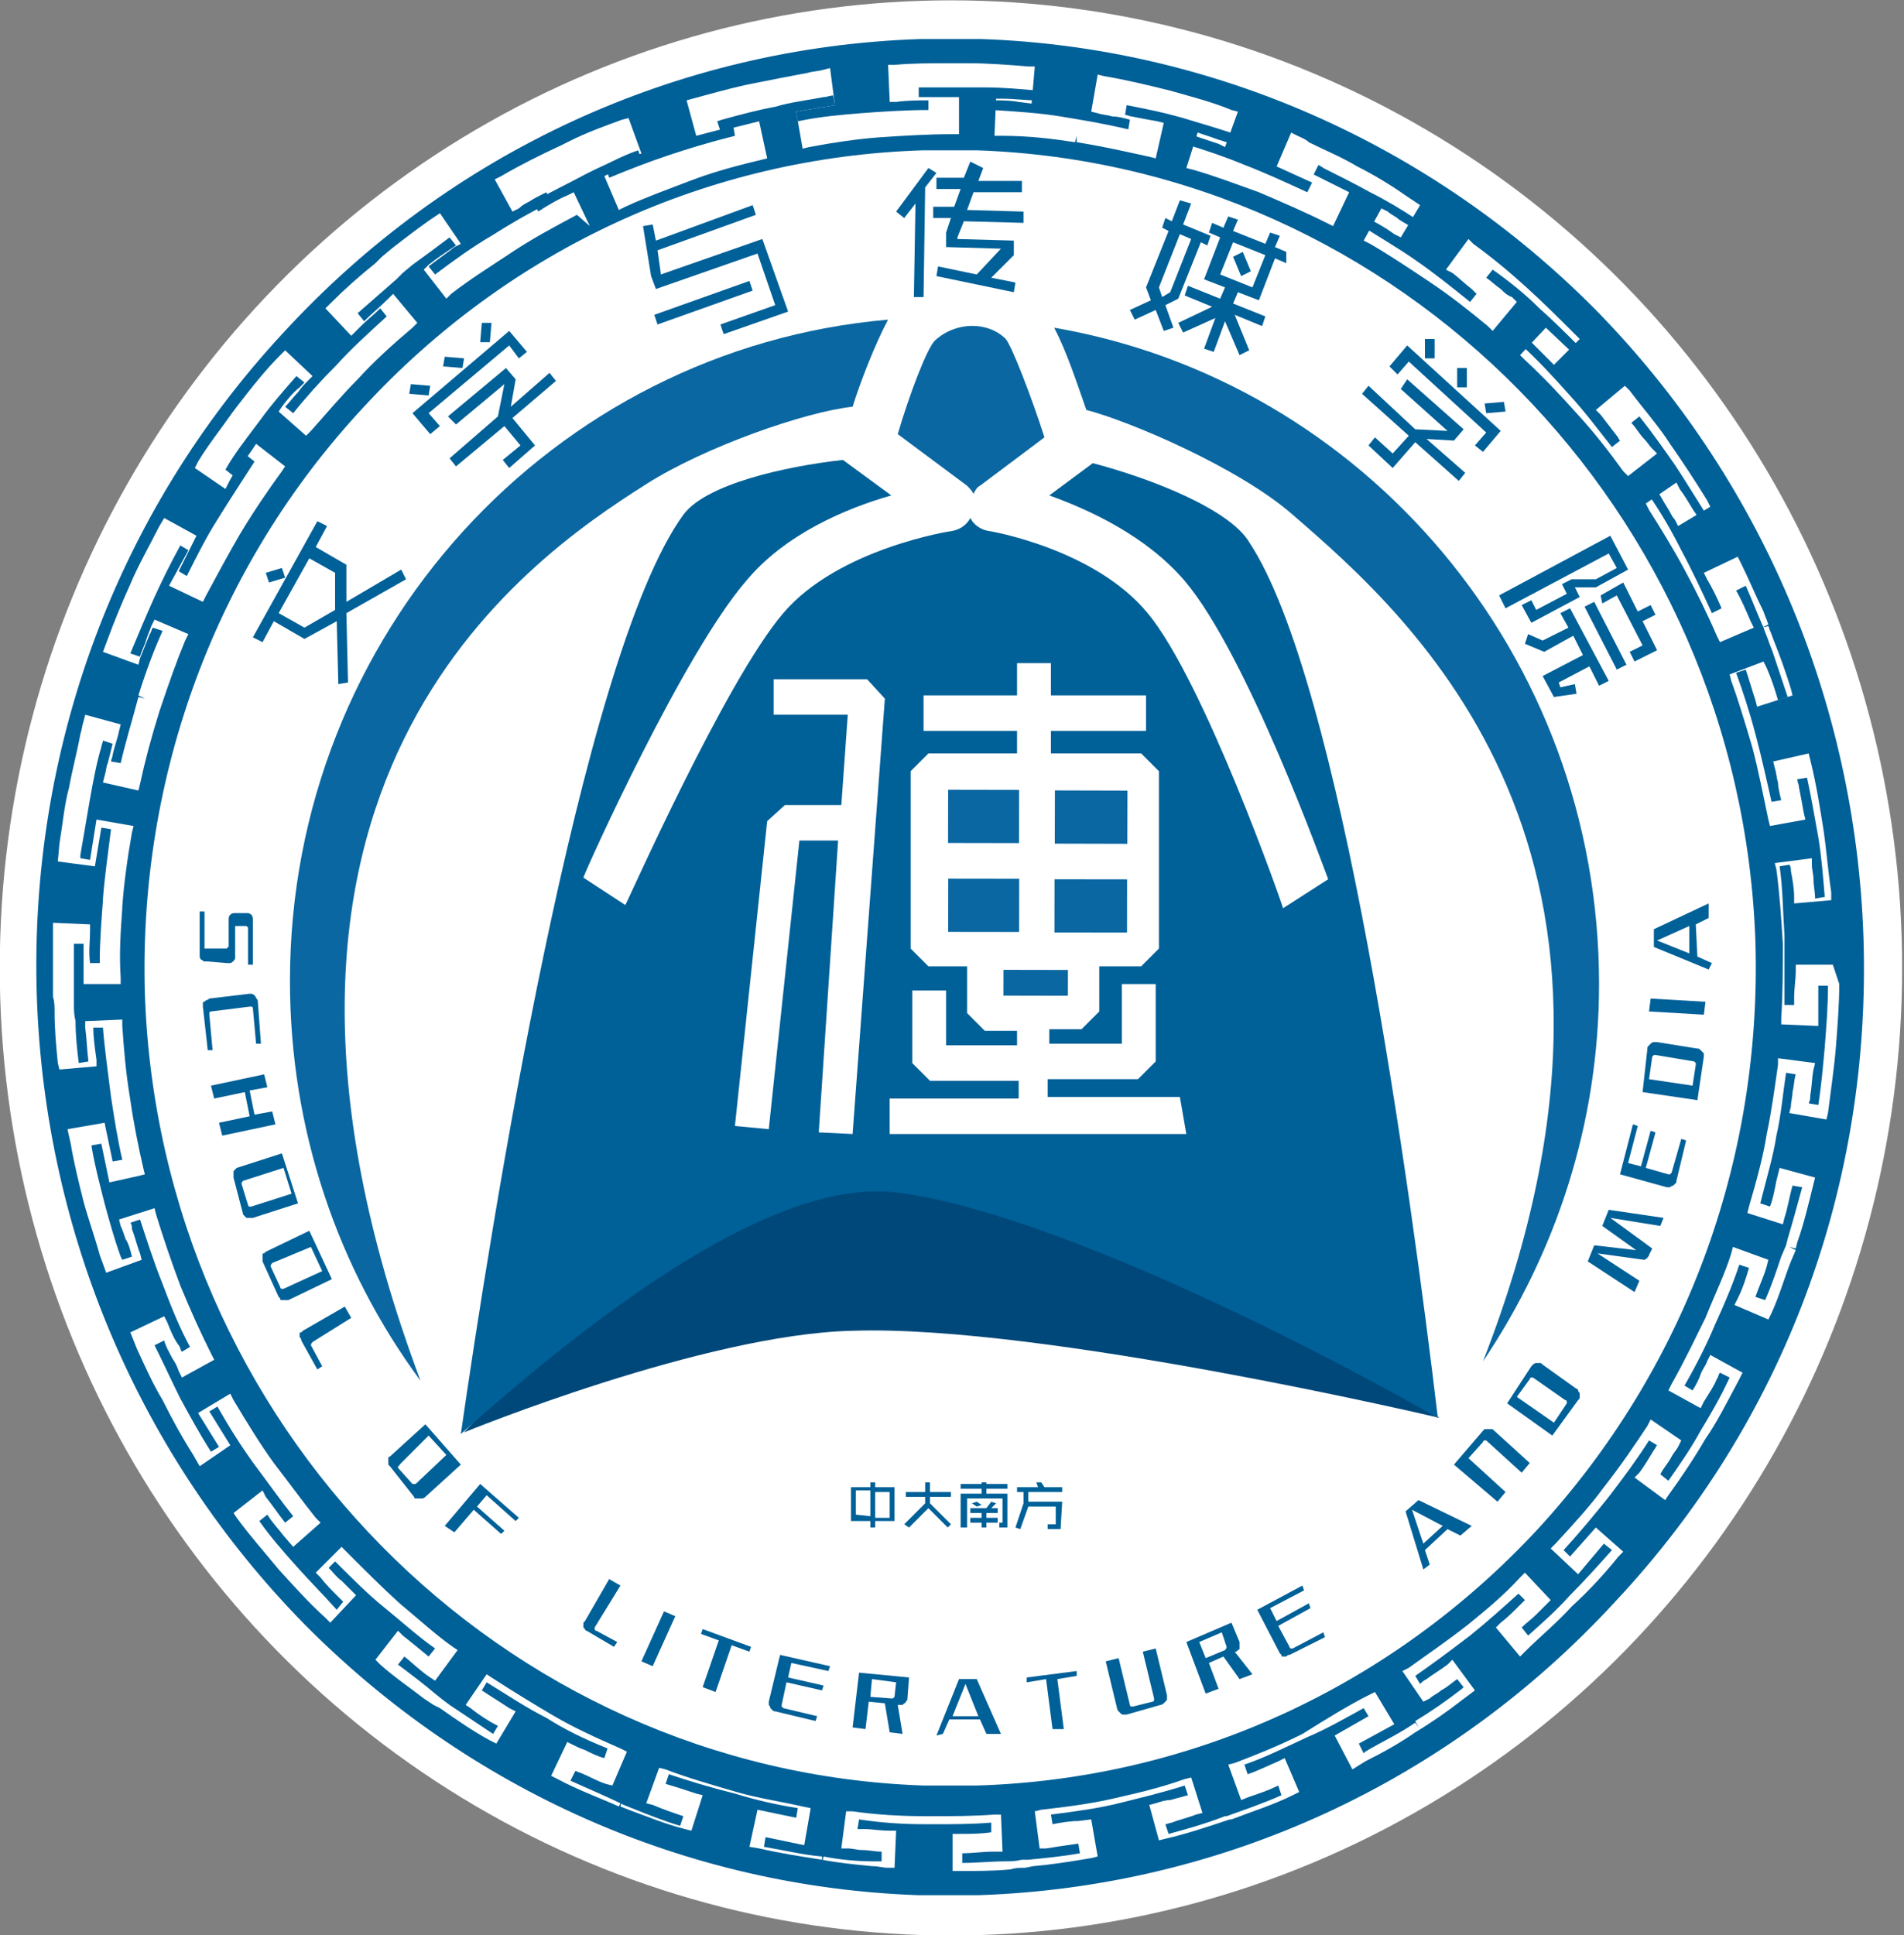 <?xml version="1.0" encoding="utf-8"?>
<!-- Generator: Adobe Illustrator 22.0.0, SVG Export Plug-In . SVG Version: 6.00 Build 0)  -->
<svg version="1.1"
	 id="图层_1" xmlns:cc="http://creativecommons.org/ns#" xmlns:dc="http://purl.org/dc/elements/1.1/" xmlns:rdf="http://www.w3.org/1999/02/22-rdf-syntax-ns#" xmlns:svg="http://www.w3.org/2000/svg"
	 xmlns="http://www.w3.org/2000/svg" xmlns:xlink="http://www.w3.org/1999/xlink" x="0px" y="0px" viewBox="0 0 118.1 120"
	 style="enable-background:new 0 0 118.1 120;" xml:space="preserve">
<rect x="0" y="0" width="118.1" height="120" fill="#808080" stroke="none"/>
<style type="text/css">
	.st0{fill:#FFFFFF;}
	.st1{fill:#006098;}
	.st2{fill:#00487A;}
	.st3{fill:#0A67A1;}
</style>
<g id="g124" transform="translate(-215.215,-275.679)">
	<ellipse id="ellipse18" class="st0" cx="274.2" cy="335.7" rx="59" ry="60"/>
	<g id="g122">
		<g id="g34">
			<path id="path20" class="st1" d="M236.2,318.1l-0.1-3.9l-2,1.1l-1.9-1.1l-0.7,1.3l-0.6-0.3l4-7.2l0.6,0.3l-0.7,1.3l1.9,1.1l0,2.3
				l3.4-2l0.3,0.6l-3.7,2.1l0.1,4.3L236.2,318.1z M232.9,311.5l-1,0.3l-0.2-0.6l1-0.3L232.9,311.5z M236,311.2l-1.6-0.9l-1.9,3.4
				l1.6,0.9l1.9-1.1L236,311.2z"/>
			<path id="path22" class="st1" d="M241.8,300.2l-1.2-0.1l0.1-0.6l1.2,0.1L241.8,300.2z M241.9,302.6l-1.1-1.3l6-5.1l1.1,1.3
				l-0.5,0.4l-0.6-0.8l-5,4.2l0.7,0.8L241.9,302.6z M243.9,298.5l-1.2-0.1l0.1-0.6l1.2,0.1L243.9,298.5z M243,301.5l3.6-3l0.6,0.7
				l-0.3,1.7l2.4-2.1l0.4,0.5l-2.7,2.3l1.4,1.7l-1.6,1.4l-0.4-0.5l1.1-0.9l-1-1.2l-3,2.5l-0.4-0.5l3-2.6l0.4-2l-3,2.5L243,301.5z
				 M245,296.9l0.1-1.2l0.6,0l-0.1,1.2L245,296.9z"/>
			<path id="path24" class="st1" d="M255.7,289.6l0.2,1l6-2.2l0.2,0.6l-6.1,2.2l0.2,1.4l0,0.1l6.3-2.2l1.6,4.5l-4,1.4l-0.2-0.6
				l3.4-1.2l-1.1-3.2l-6.3,2.2l-0.3-0.8l-0.5-3.1L255.7,289.6z M255.8,295.2l5.9-2.1l0.2,0.6l-5.9,2.1L255.8,295.2z"/>
			<path id="path26" class="st1" d="M273.3,286.4l-0.7,0.9l-0.1,6.8l-0.6,0l0.1-5.8l-0.7,0.9l-0.5-0.4l2-2.7L273.3,286.4z
				 M276.2,286.1l-0.3,0.8l2.7,0l0,0.7l-3,0l-0.4,1.1l3.5,0.1l0,0.7l-3.7-0.1l-0.4,1l0,0.1l3.5,0.1l0,0.9l-1.4,1.4l1.5,0.3l-0.1,0.6
				l-4.8-1l0.1-0.6l2.4,0.5l1.5-1.6l-3.4-0.1l0-0.9l0.3-0.9l-1.1,0l0-0.7l1.3,0l0.4-1.1l-1.5,0l0-0.7l1.7,0l0.4-1L276.2,286.1z"/>
			<path id="path28" class="st1" d="M289.1,288.3l-0.5,1.3l1.7,0.7l-0.2,0.6l-0.4-0.2l-1.4,3.5l-0.8,0.4l0.5,1.4l-0.6,0.2l-0.5-1.3
				l-1.3,0.6l-0.3-0.6l1.3-0.6l-0.3-0.8l1.4-3.5l-0.4-0.2l0.2-0.6l0.4,0.2l0.5-1.3L289.1,288.3z M287.8,293.8l1.3-3.3l-0.7-0.3
				l-1.3,3.3l0.2,0.6L287.8,293.8z M289.9,297.3l0.7-1.9l-2,0.9l-0.3-0.6l2.1-1l-1.7-0.7l0.2-0.6l2,0.8l0.3-0.7l-1.3-0.5l1-2.6
				l-0.7-0.3l0.2-0.6l0.7,0.3l0.3-0.7l0.6,0.2l-0.3,0.7l2,0.8l0.3-0.7l0.6,0.2l-0.3,0.7l0.7,0.3L295,292l-0.7-0.3l-1,2.6l-1.3-0.5
				l-0.3,0.7l2,0.8l-0.2,0.6l-1.7-0.7l0.9,2.2l-0.6,0.3l-0.9-2.1l-0.7,1.9L289.9,297.3z M292.9,293.5l0.8-2l-2-0.8l-0.8,2
				L292.9,293.5z M292.2,292.8l-0.5-1.2l0.6-0.3l0.5,1.2L292.2,292.8z"/>
			<path id="path30" class="st1" d="M302.5,299.2l3.5,3.1l-0.6,0.7l-1.7-0.1l2.4,2.1l-0.4,0.5l-2.7-2.4l-1.4,1.6l-1.5-1.4l0.4-0.5
				l1.1,1l1-1.1l-2.9-2.6l0.4-0.5l2.9,2.7l2,0.1l-2.9-2.6L302.5,299.2z M301.4,298.4l1.1-1.3l5.8,5.3l-1.1,1.3l-0.5-0.4l0.7-0.8
				l-4.8-4.4l-0.7,0.8L301.4,298.4z M303.6,297.9l0-1.2l0.6,0l0,1.2L303.6,297.9z M305.6,299.7l0-1.2l0.6,0l0,1.2L305.6,299.7z
				 M307.3,300.7l1.2-0.1l0.1,0.6l-1.2,0.1L307.3,300.7z"/>
			<path id="path32" class="st1" d="M308.2,312.6l6.9-3.7l1.1,2.1l-2,1.1l-1.3,0l0.3,0.6l-3,1.6l-0.6-1.1l0.6-0.3l0.3,0.6l1.9-1
				l-0.3-0.6l0.6-0.3l1.5,0l1.3-0.7l-0.5-0.9l-6.4,3.4L308.2,312.6z M314.4,318.2l-0.6-1.2l-1.9,1l0.1,0.3l0.9-0.2l0.1,0.6l-1.4,0.2
				l-0.7-1.3l2.5-1.3l-0.6-1.2l-1.8,1l-1.2-0.5l0.2-0.6l0.9,0.4l1.6-0.8l-0.5-0.9l0.6-0.3l2.4,4.5L314.4,318.2z M315.5,317.2l-2-3.9
				l0.6-0.3l2,3.9L315.5,317.2z M314.5,312.6l1.4-0.8l0.9,1.8l0.8-0.4l0.3,0.6l-0.8,0.4l0.9,1.8l-1.4,0.7l-0.3-0.6l0.8-0.4l-1.6-3.1
				l-0.9,0.5L314.5,312.6z"/>
		</g>
		<g id="g88">
			<path id="path36" class="st1" d="M228.1,335.3c-0.1,0-0.1,0-0.2,0c-0.1,0-0.1-0.1-0.2-0.1c0,0-0.1-0.1-0.1-0.2c0-0.1,0-0.1,0-0.2
				l0-2.6l0.3,0l0,2.2c0,0,0,0.1,0,0.1c0,0,0.1,0,0.1,0l1.2,0c0,0,0.1,0,0.1,0c0,0,0-0.1,0.1-0.1l0-1.7c0-0.1,0-0.2,0.1-0.3
				s0.2-0.1,0.3-0.1l0.7,0c0.1,0,0.2,0,0.3,0.1c0.1,0.1,0.1,0.2,0.1,0.4l0,2.7l-0.3,0l0-2.2c0-0.1,0-0.1,0-0.1c0,0-0.1-0.1-0.1-0.1
				l-0.6,0c0,0-0.1,0-0.1,0c0,0,0,0.1,0,0.1l0,1.7c0,0.1,0,0.2,0,0.2c0,0.1-0.1,0.1-0.1,0.2c-0.1,0-0.1,0.1-0.2,0.1
				c-0.1,0-0.1,0-0.2,0L228.1,335.3z"/>
			<path id="path38" class="st1" d="M231.4,340.4l-0.3,0l-0.2-2.2c0,0,0-0.1-0.1-0.1c0,0-0.1,0-0.1,0l-2.4,0.3c0,0-0.1,0-0.1,0.1
				c0,0,0,0.1,0,0.1l0.2,2.2l-0.3,0l-0.3-2.7c0-0.1,0-0.1,0-0.2c0-0.1,0-0.1,0.1-0.1c0,0,0.1-0.1,0.1-0.1c0,0,0.1,0,0.2-0.1l2.5-0.3
				c0.1,0,0.2,0,0.3,0.1c0.1,0.1,0.1,0.2,0.2,0.3L231.4,340.4z"/>
			<path id="path40" class="st1" d="M229,346.1l-0.2-0.8l1.9-0.4l-0.3-1.5l-1.9,0.4l-0.2-0.8l3.3-0.7l0.2,0.8l-1.1,0.2l0.3,1.5
				l1.1-0.2l0.2,0.8L229,346.1z"/>
			<path id="path42" class="st1" d="M229.7,348.7c0-0.1,0-0.1,0-0.2c0-0.1,0-0.1,0-0.2c0,0,0.1-0.1,0.1-0.1c0,0,0.1-0.1,0.1-0.1
				l2.8-0.9l1,3.1l-2.8,0.9c-0.1,0-0.1,0-0.2,0c-0.1,0-0.1,0-0.2,0c0,0-0.1-0.1-0.1-0.1c0,0-0.1-0.1-0.1-0.1L229.7,348.7z
				 M230.3,348.9C230.2,348.9,230.2,348.9,230.3,348.9c-0.1,0.1-0.1,0.1-0.1,0.2l0.4,1.3c0,0,0,0.1,0.1,0.1c0,0,0.1,0,0.1,0l2.5-0.8
				l-0.5-1.6L230.3,348.9z"/>
			<path id="path44" class="st1" d="M231.5,353.9c0-0.1,0-0.1,0-0.2s0-0.1,0-0.2c0-0.1,0-0.1,0.1-0.1c0,0,0.1-0.1,0.1-0.1l2.7-1.3
				l1.4,3l-2.7,1.3c-0.1,0-0.1,0-0.2,0c-0.1,0-0.1,0-0.2,0c-0.1,0-0.1,0-0.1-0.1c0,0-0.1-0.1-0.1-0.1L231.5,353.9z M232.1,354
				C232.1,354,232.1,354,232.1,354c-0.1,0.1-0.1,0.2-0.1,0.2l0.6,1.3c0,0,0,0.1,0.1,0.1c0,0,0.1,0,0.1,0l2.4-1.1l-0.7-1.5L232.1,354
				z"/>
			<path id="path46" class="st1" d="M234.6,358.9C234.5,358.9,234.5,358.9,234.6,358.9c-0.1,0.1-0.1,0.2-0.1,0.2l0.7,1.3l-0.3,0.2
				l-1-1.8c0-0.1,0-0.1-0.1-0.2c0-0.1,0-0.1,0-0.2c0-0.1,0-0.1,0.1-0.1c0,0,0.1-0.1,0.1-0.1l2.6-1.5l0.4,0.7L234.6,358.9z"/>
			<path id="path48" class="st1" d="M239.4,366.6c0,0-0.1-0.1-0.1-0.1c0-0.1,0-0.1,0-0.2c0-0.1,0-0.1,0-0.2c0-0.1,0.1-0.1,0.1-0.1
				l2.2-2l2.2,2.5l-2.2,2c0,0-0.1,0.1-0.2,0.1c-0.1,0-0.1,0-0.2,0c-0.1,0-0.1,0-0.2,0c-0.1,0-0.1-0.1-0.1-0.1L239.4,366.6z
				 M240,366.5c0,0,0,0.1-0.1,0.1c0,0,0,0.1,0,0.1l0.9,1c0,0,0.1,0,0.1,0c0,0,0.1,0,0.1,0l1.9-1.8l-1.1-1.2L240,366.5z"/>
			<path id="path50" class="st1" d="M242.8,370.3l2.2-2.6l2.4,2.1l-0.2,0.2l-1.8-1.6l-0.6,0.7l1.7,1.5l-0.2,0.2l-1.7-1.5l-1.2,1.4
				L242.8,370.3z"/>
			<path id="path52" class="st1" d="M252.1,376.6c0,0,0,0.1,0,0.1c0,0,0,0.1,0.1,0.1l1.3,0.7l-0.2,0.3l-1.7-1
				c-0.1,0-0.1-0.1-0.1-0.1c0,0-0.1-0.1-0.1-0.1c0-0.1,0-0.1,0-0.2c0-0.1,0-0.1,0.1-0.2l1.5-2.6l0.7,0.4L252.1,376.6z"/>
			<path id="path54" class="st1" d="M255.7,379l-0.7-0.3l1.4-3.1l0.7,0.3L255.7,379z"/>
			<path id="path56" class="st1" d="M258.8,380.3l1-2.9l-1.1-0.4l0.1-0.3l3,1.1l-0.1,0.3l-1.1-0.4l-1,2.9L258.8,380.3z"/>
			<path id="path58" class="st1" d="M263.3,381.8c-0.1,0-0.1,0-0.2-0.1c0,0-0.1-0.1-0.1-0.1c0,0,0-0.1-0.1-0.2c0-0.1,0-0.1,0-0.2
				l0.7-2.9l3.1,0.7l-0.1,0.3l-2.3-0.5l-0.2,0.9l2.2,0.5l-0.1,0.3l-2.2-0.5l-0.3,1.4c0,0,0,0.1,0,0.1c0,0,0.1,0.1,0.1,0.1l2.1,0.5
				l-0.1,0.3L263.3,381.8z"/>
			<path id="path60" class="st1" d="M271.6,379.7l-0.1,1.3c0,0.1,0,0.1-0.1,0.2c0,0.1-0.1,0.1-0.1,0.1c0,0-0.1,0.1-0.1,0.1
				c-0.1,0-0.1,0-0.2,0l-0.1,0l0.3,1.8l-0.8-0.1l-0.3-1.8l-1-0.1l-0.2,1.7l-0.8-0.1l0.4-3.4L271.6,379.7z M270.5,381
				c0,0,0.1,0,0.1,0c0,0,0.1-0.1,0.1-0.1l0.1-0.9l-1.5-0.2l-0.1,1.1L270.5,381z"/>
			<path id="path62" class="st1" d="M273.3,383.3l1.4-3.5l1.1,0l1.5,3.4l-0.9,0l-0.4-0.9l-1.9,0l-0.4,0.9L273.3,383.3z M274.3,382.1
				l1.6,0l-0.8-2L274.3,382.1z"/>
			<path id="path64" class="st1" d="M280.5,382.9l-0.4-3.1l-1.2,0.2l0-0.3l3.1-0.4l0,0.3l-1.2,0.2l0.4,3.1L280.5,382.9z"/>
			<path id="path66" class="st1" d="M285.1,382c-0.1,0-0.1,0-0.2,0c-0.1,0-0.1,0-0.2-0.1c0,0-0.1-0.1-0.1-0.1c0,0-0.1-0.1-0.1-0.2
				l-0.7-2.9l0.8-0.2l0.7,2.9c0,0,0,0.1,0.1,0.1c0,0,0.1,0,0.1,0l1.2-0.3c0,0,0.1,0,0.1-0.1c0,0,0-0.1,0-0.1l-0.7-2.9l0.8-0.2
				l0.7,2.9c0,0.1,0,0.1,0,0.2c0,0.1,0,0.1-0.1,0.2c0,0-0.1,0.1-0.1,0.1s-0.1,0.1-0.2,0.1L285.1,382z"/>
			<path id="path68" class="st1" d="M291.6,376.3l0.5,1.2c0,0.1,0,0.1,0,0.2c0,0.1,0,0.1,0,0.2c0,0.1-0.1,0.1-0.1,0.1
				c0,0-0.1,0.1-0.1,0.1l-0.1,0l1.1,1.4l-0.8,0.3l-1-1.4l-0.9,0.4l0.6,1.6l-0.8,0.3l-1.2-3.2L291.6,376.3z M291.2,378
				C291.2,377.9,291.2,377.9,291.2,378c0.1-0.1,0.1-0.2,0.1-0.2l-0.3-0.9l-1.4,0.6l0.4,1L291.2,378z"/>
			<path id="path70" class="st1" d="M295.2,378.3c-0.1,0-0.1,0-0.2,0.1c-0.1,0-0.1,0-0.2,0c-0.1,0-0.1,0-0.1-0.1
				c0,0-0.1-0.1-0.1-0.1l-1.4-2.7l2.8-1.5l0.1,0.3l-2.1,1.1l0.4,0.8l2-1.1l0.1,0.3l-2,1.1l0.7,1.3c0,0,0,0.1,0.1,0.1
				c0,0,0.1,0,0.1,0l1.9-1l0.1,0.3L295.2,378.3z"/>
			<path id="path72" class="st1" d="M303.5,373l-1.1-3.6l0.8-0.7l3.3,1.6l-0.7,0.6l-0.8-0.4l-1.4,1.3l0.3,0.9L303.5,373z
				 M303.5,371.4l1.2-1.1l-1.9-1L303.5,371.4z"/>
			<path id="path74" class="st1" d="M305.4,366.5l1.8-2.1c0,0,0.1-0.1,0.1-0.1c0.1,0,0.1,0,0.2,0c0.1,0,0.1,0,0.2,0
				c0.1,0,0.1,0,0.2,0.1l2.2,2l-0.5,0.6l-2.2-2c0,0-0.1,0-0.1,0c0,0-0.1,0-0.1,0.1l-0.9,1l2.3,2.1l-0.5,0.6L305.4,366.5z"/>
			<path id="path76" class="st1" d="M310.2,360.4c0,0,0.1-0.1,0.1-0.1c0,0,0.1-0.1,0.2-0.1c0.1,0,0.1,0,0.2,0c0.1,0,0.1,0,0.2,0.1
				l2.1,1.5c0.1,0,0.1,0.1,0.1,0.1c0,0.1,0.1,0.1,0.1,0.2s0,0.1,0,0.2c0,0.1,0,0.1-0.1,0.2l-1.6,2.2l-2.8-2L310.2,360.4z
				 M312.4,362.7c0,0,0-0.1,0-0.1c0,0,0-0.1-0.1-0.1l-2-1.4c0,0-0.1,0-0.1,0s-0.1,0-0.1,0.1l-0.8,1.1l2.3,1.6L312.4,362.7z"/>
			<path id="path78" class="st1" d="M316.7,353.2l-2.1-1.5l0.4-1l3.4,0.5l-0.2,0.5l-3.1-0.5l2.6,1.9l-0.2,0.4c0,0.1-0.1,0.1-0.1,0.2
				c-0.1,0-0.1,0.1-0.2,0.1l-2.9-0.4l2.6,1.7l-0.3,0.7l-2.9-1.9l0.4-1L316.7,353.2z"/>
			<path id="path80" class="st1" d="M319.2,348.9c0,0.1,0,0.1-0.1,0.2c0,0-0.1,0.1-0.1,0.1c0,0-0.1,0-0.2,0.1c-0.1,0-0.1,0-0.2,0
				l-2.9-0.8l0.8-3.1l0.3,0.1l-0.6,2.3l0.8,0.2l0.6-2.2l0.3,0.1l-0.6,2.2l1.4,0.4c0,0,0.1,0,0.1,0c0,0,0.1-0.1,0.1-0.1l0.6-2.1
				l0.3,0.1L319.2,348.9z"/>
			<path id="path82" class="st1" d="M317.4,340.7c0-0.1,0-0.1,0.1-0.2c0,0,0.1-0.1,0.1-0.1c0,0,0.1-0.1,0.2-0.1c0.1,0,0.1,0,0.2,0
				l2.5,0.4c0.1,0,0.1,0,0.2,0.1c0,0,0.1,0.1,0.1,0.1c0,0,0.1,0.1,0.1,0.1c0,0.1,0,0.1,0,0.2l-0.4,2.7l-3.4-0.5L317.4,340.7z
				 M320.4,341.7c0,0,0-0.1,0-0.1c0,0-0.1-0.1-0.1-0.1l-2.4-0.4c0,0-0.1,0-0.1,0c0,0-0.1,0.1-0.1,0.1l-0.2,1.4l2.7,0.4L320.4,341.7z
				"/>
			<path id="path84" class="st1" d="M321,337.8l-0.1,0.8l-3.4-0.2l0.1-0.8L321,337.8z"/>
			<path id="path86" class="st1" d="M321.2,335.8l-3.4-1.4l0-1.1l3.4-1.6l0,0.9l-0.8,0.4l0.1,2l0.9,0.4L321.2,335.8z M320,334.8
				l0-1.7L318,334L320,334.8z"/>
		</g>
		<path id="path90" class="st1" d="M330.8,333.8c-0.5-14.7-6.4-28.5-16.6-38.9c-10.2-10.3-23.8-16.3-38.1-16.8c-1.2,0-2.5,0-3.8,0
			c-15.1,0.5-29.2,7-39.5,18.2c-10.4,11.2-15.8,25.9-15.3,41.2c0.5,14.7,6.4,28.5,16.6,38.9c10.2,10.3,23.7,16.3,38.1,16.8
			c1.2,0,2.5,0,3.7,0c15.1-0.5,29.2-7,39.5-18.2C325.9,363.8,331.3,349.2,330.8,333.8 M329.3,336.7c0,1.2-0.1,2.5-0.2,3.8
			c-0.1,1.3-0.3,2.6-0.5,4.2l-0.1,0.4l-2.3-0.4l0.1-0.4c0-0.3,0.1-0.6,0.1-0.9c0.1-0.4,0.1-0.8,0.2-1.1l-0.6-0.1
			c-0.2,1.3-0.3,2.6-0.6,3.9c-0.2,1.3-0.6,2.6-1,4.2l0.6,0.2c0.2-0.5,0.3-1.1,0.4-1.6l0.2-0.8l2.2,0.6l-0.1,0.4
			c-0.3,1.2-0.6,2.5-1,3.6l-0.1,0.4l-0.4-0.1l0.4,0.2l-0.3,0.7c-0.4,1-0.7,2.1-1.2,3.2l-0.2,0.4l-2.1-0.9l0.2-0.4
			c0.3-0.6,0.5-1.2,0.7-1.9l-0.6-0.2c-0.4,1.2-0.9,2.4-1.5,3.7l-0.4-0.2l0.4,0.2c-0.5,1.2-1.1,2.4-1.9,3.8l0.5,0.3
			c0.2-0.3,0.4-0.7,0.5-1c0.1-0.3,0.3-0.5,0.4-0.8l0.2-0.4l2,1.1l-0.2,0.4c-0.8,1.5-1.4,2.7-2.1,3.7c-0.7,1.2-1.5,2.4-2.3,3.5
			l-0.2,0.3l-1.9-1.4l0.3-0.3c0.3-0.4,0.6-0.9,0.9-1.4c0.1-0.1,0.1-0.2,0.2-0.3l-0.5-0.3c-0.7,1.1-1.5,2.2-2.5,3.5l-0.5-0.4l0.5,0.4
			c-0.8,1-1.7,2.1-2.8,3.3l0.4,0.4l1.6-1.8l1.7,1.5l-0.3,0.3c-0.8,1-1.8,2.1-2.9,3.1v0c-0.9,1-2,1.9-2.9,2.8l-0.3,0.3l-1.5-1.8
			l0.3-0.3c0.4-0.3,0.8-0.7,1.2-1.1c0.1-0.1,0.2-0.2,0.3-0.3l-0.4-0.4c-1,0.9-2,1.8-3,2.6c-1.3,1-2.4,1.8-3.4,2.5l0.3,0.5
			c0.1-0.1,0.2-0.2,0.4-0.3c0.4-0.3,0.9-0.6,1.3-0.9l0.3-0.3l1.4,1.9l-0.8,0.6c-0.9,0.7-1.9,1.4-2.9,2c-1,0.7-2.1,1.3-3.1,1.8
			l-0.8,0.5l-1.1-2.1l2.1-1.2l-0.3-0.5c-1.1,0.6-2.3,1.3-3.5,1.8c-1.5,0.7-2.7,1.3-3.9,1.7l0.2,0.6c0.6-0.2,1.2-0.5,1.9-0.8l0.4-0.2
			l0.9,2.1l-0.4,0.2c-1.2,0.6-2.5,1-3.8,1.5l-0.1,0l-0.1-0.3l0.1,0.3c-1.5,0.5-2.7,0.9-4,1.2l-0.4,0.1l-0.6-2.2l0.4-0.1
			c0.3-0.1,0.6-0.2,0.9-0.2c0.4-0.1,0.7-0.2,1.1-0.3l-0.2-0.6c-1.6,0.5-2.9,0.8-4.1,1.1c-1.2,0.3-2.6,0.5-4.2,0.7l0.1,0.6
			c0.5-0.1,1.1-0.2,1.6-0.2l0.8-0.1l0.4,2.3l-0.4,0.1c-1.2,0.2-2.4,0.4-3.6,0.5l-0.5,0.1v0c-0.3,0-0.6,0-0.9,0.1
			c-1,0.1-2.1,0.1-3.2,0.1l-0.4,0l0-2.3l0.4,0c0.7,0,1.3,0,2-0.1l0-0.6c-1.2,0.1-2.4,0.1-3.6,0.1l-0.4,0v0c-1.6,0-2.9-0.1-4.2-0.3
			l-0.1,0.6c0.1,0,0.3,0,0.4,0c0.5,0,1,0.1,1.6,0.1l0.4,0l-0.1,2.3l-0.4,0c-0.3,0-0.6-0.1-1-0.1c-1-0.1-2.1-0.2-3.1-0.4v0
			c-1.3-0.2-2.6-0.4-3.9-0.7l-0.6-0.1l0.5-2.3l2.4,0.5l0.1-0.6c-1.3-0.2-2.6-0.5-3.9-0.9c-1.6-0.4-2.9-0.8-4.1-1.2l-0.2,0.6
			c0.7,0.2,1.3,0.4,1.9,0.6l0.4,0.1l-0.7,2.2l-0.4-0.1c-1.2-0.3-2.4-0.8-3.5-1.2l-0.5-0.2l0.1-0.4l-0.2,0.4c-1.1-0.5-2.5-1-3.8-1.7
			l-0.4-0.2l1-2.1l0.4,0.2c0.2,0.1,0.4,0.2,0.7,0.3c0.4,0.2,0.8,0.4,1.2,0.5l0.2-0.6c-1.5-0.6-2.7-1.2-3.8-1.9
			c-1.2-0.6-2.4-1.4-3.7-2.2l-0.3,0.5c0.6,0.4,1.1,0.7,1.7,1.1l0.4,0.2l-1.2,2l-0.4-0.2c-1.1-0.6-2.1-1.3-3.1-2l-0.4-0.2l0,0
			l-0.6-0.4c-0.9-0.7-1.8-1.3-2.7-2.1l-0.3-0.3l1.4-1.8l0.3,0.3c0.5,0.4,1,0.8,1.6,1.3l0.4-0.5c-1-0.7-2-1.6-3.1-2.5
			c-1-0.8-2-1.8-3.1-2.9l-0.4,0.4c0.3,0.3,0.5,0.6,0.8,0.8c0.2,0.2,0.4,0.4,0.6,0.6l0.3,0.3l-1.6,1.7l-0.3-0.3c-1-0.9-1.9-1.9-2.9-3
			l0.4-0.3l-0.4,0.3c-0.9-1.1-1.8-2.1-2.6-3.2l-0.2-0.3l1.8-1.4l0.2,0.4c0.4,0.5,0.8,1.1,1.2,1.6l0,0l0.5-0.4c-0.8-1-1.5-2-2.4-3.2
			l0.4-0.3l-0.4,0.3c-0.8-1.1-1.5-2.2-2.3-3.6l-0.5,0.3l1.3,2.1l-1.9,1.3l-0.4-0.7c-0.7-1.1-1.3-2.2-1.9-3.4h0
			c-0.6-1-1.1-2.1-1.6-3.2l-0.4-1l2.1-1l0.2,0.4c0.2,0.5,0.4,1,0.7,1.4c0.1,0.1,0.1,0.3,0.2,0.4l0.5-0.3c-0.6-1.1-1.1-2.3-1.7-3.9
			l0.4-0.2l-0.4,0.2c-0.6-1.5-1-2.8-1.4-4l-0.6,0.2c0.1,0.1,0.1,0.3,0.1,0.4c0.2,0.5,0.3,1,0.5,1.5l0.1,0.4l-2.2,0.8l-0.4-1.1
			c-0.3-1.1-0.7-2.2-1-3.3l0,0c-0.3-1.2-0.6-2.4-0.8-3.6l-0.2-0.9l2.3-0.4l0.5,2.4l0.6-0.1c-0.3-1.3-0.5-2.6-0.7-3.9
			c-0.2-1.6-0.4-3-0.5-4.3l-0.6,0c0,0.6,0.1,1.3,0.2,2l0,0.4l-2.3,0.2l-0.1-0.4c-0.1-1-0.2-2.1-0.2-3.1c0-0.4,0-0.7-0.1-1l0.4,0
			l-0.4,0c0-0.4,0-0.8,0-1.1c0-1,0-2,0-3.1l0-0.4l2.3,0.1l0,0.4c0,0.6-0.1,1.3,0,2l0.6,0c0-1.3,0.1-2.6,0.2-3.9l0-0.1l0.4,0l-0.4,0
			c0.1-1.3,0.3-2.7,0.5-4.3l-0.6-0.1l-0.4,2.4l-2.3-0.3l0.1-1.1c0.2-1.2,0.3-2.4,0.6-3.5c0.2-1.1,0.5-2.2,0.7-3.3
			c0.1-0.3,0.1-0.5,0.2-0.8l0.1-0.4l2.2,0.6l-0.1,0.4c-0.1,0.5-0.3,1-0.4,1.5c0,0.1-0.1,0.3-0.1,0.4l0.6,0.1
			c0.3-1.3,0.7-2.6,1.1-4.1l0.4,0.1l-0.4-0.2c0.5-1.6,1-2.9,1.5-4l-0.6-0.2c-0.1,0.1-0.1,0.3-0.2,0.4c-0.2,0.5-0.4,1-0.6,1.5
			l-0.1,0.4l-2.2-0.8l0.3-0.8c0.4-1.1,0.9-2.3,1.4-3.4c0.5-1.2,1.2-2.4,1.8-3.6l0.3-0.5l2,1.1l-1.1,2.2l0.5,0.3
			c0.6-1.2,1.2-2.4,1.9-3.5c0.8-1.3,1.6-2.5,2.3-3.6l-0.5-0.4c-0.4,0.6-0.8,1.1-1.1,1.7l-0.2,0.4l-1.9-1.3l0.2-0.4
			c0.6-1,1.4-2,2.1-3l0.3-0.4l0.3,0.2l-0.3-0.2c1-1.3,1.8-2.3,2.7-3.2l0.3-0.3l1.7,1.6l-0.3,0.3c-0.2,0.2-0.4,0.4-0.6,0.7
			c-0.3,0.3-0.5,0.6-0.8,0.9l0.5,0.4c0.8-1,1.7-2,2.7-3c0.9-1,1.9-1.9,3.1-3l-0.4-0.5c-0.4,0.4-0.8,0.7-1.2,1.1l-0.6,0.6l-1.6-1.7
			l0.3-0.3c0.9-0.9,1.8-1.7,2.8-2.5l0.4-0.4l0.2,0.3l-0.2-0.3l0.6-0.5c0.9-0.7,1.8-1.4,2.7-2l0.3-0.2l1.3,1.9l-0.4,0.2
			c-0.5,0.4-1.1,0.8-1.6,1.2l0.4,0.5c1.2-0.9,2.3-1.7,3.5-2.4c1.1-0.7,2.3-1.4,3.7-2.1l-0.3-0.6c-0.4,0.2-0.8,0.4-1.1,0.6
			c-0.2,0.1-0.4,0.2-0.6,0.4l-0.4,0.2l-1.1-2l0.4-0.2c1.2-0.7,2.4-1.3,3.7-1.9l0,0c0,0,0,0,0,0l0.6-0.3c1-0.5,2.1-0.9,3.2-1.3
			l0.4-0.1l0.8,2.2l-0.4,0.1c-0.6,0.2-1.3,0.5-1.8,0.8l0.2,0.6c1.2-0.5,2.5-1,3.7-1.4c1.2-0.4,2.5-0.8,4.1-1.2l-0.1-0.6l-2.3,0.6
			l-0.6-2.2l1.1-0.3c1.1-0.3,2.2-0.6,3.3-0.8c1-0.2,2-0.4,3.1-0.6c0.3-0.1,0.7-0.1,1-0.2l0.4-0.1l0.3,2.3l-2.4,0.4l0.1,0.6
			c1.4-0.3,2.7-0.4,3.9-0.5l0,0.3l0-0.3c1.3-0.1,2.8-0.2,4.2-0.2l0-0.6c-0.6,0-1.3,0-2,0.1l-0.4,0l-0.1-2.3l0.4,0
			c1.1-0.1,2.2-0.1,3.3-0.1c0.3,0,0.6,0,0.9,0v0.4l0-0.4l0.4,0c1.2,0,2.5,0.1,3.7,0.2l0.4,0l-0.2,2.3l-0.8-0.1
			c-0.5-0.1-1.1-0.1-1.6-0.1l0,0.6c1.6,0.1,3,0.2,4.2,0.4c1.2,0.2,2.5,0.4,4.2,0.8l0.1-0.6c-0.4-0.1-0.7-0.2-1.1-0.2
			c-0.3-0.1-0.6-0.1-0.9-0.2l-0.4-0.1l0.4-2.3l0.4,0.1c1.2,0.2,2.5,0.5,4.1,0.9c1.4,0.4,2.6,0.7,3.8,1.2l0.4,0.1l-0.8,2.2l-0.4-0.2
			c-0.6-0.2-1.2-0.4-1.8-0.6l-0.1,0l-0.2,0.6c1.3,0.4,2.5,0.8,3.7,1.3c1.3,0.5,2.6,1.1,3.9,1.7l0.3-0.6l-2.2-1l0.9-2.1l0.4,0.2
			c0.2,0.1,0.5,0.2,0.7,0.4c1,0.5,2,0.9,3,1.5c1,0.5,2,1.1,3,1.8l0.9,0.6l-1.2,2l-0.4-0.2c-0.4-0.3-0.9-0.6-1.3-0.8
			c-0.1-0.1-0.2-0.1-0.4-0.2l-0.3,0.5c1.1,0.7,2.3,1.4,3.3,2.1l-0.3,0.4l0.3-0.4c1.3,0.9,2.4,1.8,3.4,2.6l0.4-0.5
			c-0.1-0.1-0.2-0.2-0.3-0.3c-0.4-0.3-0.8-0.7-1.2-1l-0.4-0.2l1.4-1.9l0.3,0.3c1.1,0.8,2.2,1.7,3.3,2.7c1.1,1,2.1,2,3,2.9l0.3,0.3
			l-1.6,1.6l-1.7-1.7l-0.4,0.4c1.2,1.1,2.1,2.1,3,3.1l-0.3,0.3l0.3-0.3c1.1,1.2,1.9,2.3,2.7,3.3l0.5-0.4c-0.1-0.1-0.1-0.2-0.2-0.3
			c-0.3-0.4-0.7-0.9-1-1.3l-0.3-0.3l1.8-1.5l0.3,0.3c0.9,1.2,1.8,2.2,2.5,3.3h0c0.7,1,1.5,2.2,2.3,3.5l0.2,0.4l-2,1.2l-0.2-0.4
			c-0.2-0.2-0.3-0.5-0.5-0.8c-0.2-0.3-0.4-0.7-0.6-1l-0.5,0.3c0.7,1,1.4,2.2,2,3.4h0c0.7,1.3,1.3,2.6,1.9,3.9l0.6-0.3
			c-0.3-0.7-0.6-1.3-0.9-1.8l-0.2-0.4l2.1-1l0.2,0.4c0.5,1,0.9,2,1.4,3c0.1,0.3,0.2,0.5,0.3,0.8l-0.4,0.2l0.4-0.1
			c0.1,0.3,0.2,0.5,0.3,0.8c0.4,1,0.8,2.1,1.1,3.1l0.1,0.4l-2.2,0.7l-0.1-0.4c-0.2-0.6-0.4-1.3-0.6-1.9l-0.6,0.2
			c0.4,1.1,0.8,2.3,1.2,3.8c0.4,1.5,0.7,2.9,1,4.2l0.6-0.1c-0.1-0.4-0.2-0.8-0.2-1.1c-0.1-0.3-0.1-0.6-0.2-0.9l-0.1-0.4l2.2-0.5
			l0.1,0.4c0.4,1.6,0.6,3,0.8,4.2c0.2,1.3,0.3,2.7,0.5,4l0,0.5l-2.3,0.2l0-0.4c0-0.5-0.1-1.1-0.2-1.6c0-0.1,0-0.3-0.1-0.4l-0.6,0.1
			c0.2,1.4,0.2,2.8,0.3,4.3l-0.4,0l0.4,0c0,1.5,0,2.9,0,4.3l0.6,0c0-0.2,0-0.3,0-0.5c0-0.5,0.1-1.1,0.1-1.6l0-0.4l2.3,0L329.3,336.7
			z"/>
		<path id="path92" class="st1" d="M300.1,380.8l0.4-0.2l1.2,2l-2.2,1.2l0.3,0.6l0.1-0.1c1-0.6,2.1-1.1,3.1-1.8l0.2,0.3l-0.2-0.4
			c1-0.6,2-1.3,2.9-2l0.1-0.1l-0.4-0.5c-0.3,0.2-0.6,0.5-1,0.7c-0.2,0.2-0.5,0.3-0.7,0.5l-0.4,0.2l-1.3-1.9l0.4-0.2
			c1.1-0.8,2.3-1.6,3.7-2.7l0,0c1.1-0.9,2.2-1.8,3.2-2.9l0.3-0.3l1.6,1.7l-0.3,0.3c-0.2,0.2-0.4,0.4-0.6,0.6
			c-0.3,0.3-0.6,0.5-0.9,0.8l0.4,0.5c0.9-0.8,1.8-1.6,2.6-2.5c0.9-0.9,1.8-1.9,2.6-2.8l-0.5-0.4l-1.6,1.9l-1.7-1.6l0.3-0.3
			c1.2-1.3,2.2-2.4,3-3.5c1.1-1.4,1.9-2.6,2.7-3.8l0.2-0.4l1.9,1.3l-0.2,0.4c-0.1,0.2-0.3,0.4-0.4,0.6c-0.2,0.4-0.5,0.7-0.7,1.1
			l0.5,0.4c0.7-1,1.4-2,2-3.1l0.4,0.2l-0.4-0.2c0.6-1,1.2-2,1.8-3.3l-0.6-0.3c-0.1,0.1-0.1,0.3-0.2,0.4c-0.2,0.5-0.5,0.9-0.8,1.4
			l-0.2,0.4l-2-1.1l0.2-0.4c0.9-1.6,1.5-2.9,2.1-4.1l0,0c0.6-1.5,1.2-2.7,1.6-4l0.1-0.4l2.2,0.8l-0.1,0.4c-0.2,0.7-0.5,1.3-0.7,1.9
			l0.6,0.2c0.4-0.9,0.7-1.8,1-2.7l0.3-0.7l0.1-0.4c0.3-1,0.6-2.1,0.9-3.2l-0.6-0.1c-0.2,0.7-0.3,1.4-0.5,2l-0.1,0.4l-2.2-0.7
			l0.1-0.4c0.5-1.7,0.9-3.2,1.1-4.5c0.3-1.4,0.5-2.9,0.7-4.3l0-0.4l2.3,0.3l-0.1,0.4c-0.1,0.5-0.1,1.1-0.2,1.6c0,0.2,0,0.3-0.1,0.5
			l0.6,0.1c0.2-1.3,0.3-2.5,0.4-3.6l0,0c0.1-1.3,0.2-2.5,0.2-3.8h-0.6c0,0.4,0,0.8,0,1.2c0,0.3,0,0.6,0,0.9l0,0.4l-2.3-0.1l0-0.4
			c0.1-1.5,0.1-3.1,0.1-4.6c-0.1-1.6-0.2-3.1-0.4-4.6l-0.1-0.4l2.3-0.3l0,0.4c0,0.3,0.1,0.6,0.1,0.9c0,0.4,0.1,0.8,0.1,1.2l0.6-0.1
			c-0.1-1.2-0.2-2.5-0.4-3.7l0.4-0.1l-0.4,0.1c-0.2-1.1-0.4-2.3-0.7-3.7l-0.6,0.1c0,0.2,0.1,0.3,0.1,0.5c0.1,0.5,0.2,1,0.3,1.6
			l0.1,0.4l-2.2,0.4l-0.1-0.4c-0.3-1.4-0.6-3-1-4.5l0.5-0.1l-0.5,0.1c-0.5-1.7-0.9-3-1.3-4.1l-0.1-0.4l2.1-0.8l0.2,0.4
			c0.3,0.7,0.5,1.3,0.7,2l0.6-0.2c-0.3-0.9-0.6-1.8-0.9-2.7c-0.1-0.3-0.2-0.5-0.3-0.8c-0.1-0.3-0.2-0.5-0.3-0.8
			c-0.4-0.9-0.7-1.7-1.1-2.6l-0.6,0.3c0.3,0.5,0.6,1.2,0.9,1.9l0.2,0.4l-2.1,0.9l-0.2-0.4c-0.6-1.4-1.3-2.8-2-4.1
			c-0.7-1.3-1.5-2.6-2.2-3.7l-0.2-0.4l1.9-1.3l0.2,0.4c0.3,0.4,0.6,0.9,0.9,1.4c0.1,0.1,0.2,0.3,0.2,0.4l0.5-0.3
			c-0.7-1.1-1.3-2.1-1.9-3c-0.7-1-1.4-2-2.2-3l-0.5,0.4c0.3,0.3,0.5,0.7,0.8,1c0.2,0.2,0.3,0.4,0.5,0.6l0.3,0.3l-1.8,1.4l-0.3-0.3
			c-0.8-1.1-1.7-2.3-2.9-3.6l0,0c-0.9-1-1.9-2.1-3.2-3.3l-0.3-0.3l1.6-1.7l1.8,1.7l0.4-0.4c-0.9-0.9-1.8-1.8-2.6-2.5l0.3-0.3
			l-0.3,0.3c-0.9-0.9-1.9-1.7-2.9-2.4l-0.4,0.5c0.3,0.2,0.6,0.5,0.9,0.7c0.2,0.2,0.4,0.4,0.7,0.5l0.3,0.3l-1.5,1.8l-0.3-0.3
			c-1.1-0.9-2.2-1.8-3.7-2.8h0c-1.2-0.8-2.4-1.6-3.6-2.3l-0.4-0.2l1.1-2l0.4,0.2c0.2,0.2,0.5,0.3,0.7,0.5c0.3,0.2,0.7,0.4,1,0.6
			l0.3-0.5l-0.2-0.1c-0.9-0.6-1.9-1.2-2.9-1.7l0.2-0.4l-0.2,0.4c-0.9-0.5-1.9-1-2.9-1.5c-0.1-0.1-0.2-0.1-0.3-0.2l-0.3,0.6l2.2,1.1
			l-1,2.1l-0.4-0.2c-1.4-0.7-2.8-1.3-4.2-1.9c-1.4-0.5-2.7-1-4.1-1.4l-0.4-0.1l0.7-2.2l0.9,0.3c0.5,0.2,1,0.3,1.5,0.5l0.2-0.6
			c-1.1-0.4-2.2-0.7-3.5-1.1c-1.4-0.4-2.5-0.6-3.5-0.8l-0.1,0.6c0.1,0,0.3,0.1,0.4,0.1c0.5,0.1,1,0.2,1.6,0.3l0.4,0.1l-0.5,2.2
			l-0.4-0.1c-1.8-0.4-3.2-0.7-4.5-0.9l0-0.4l-0.1,0.4c-1.3-0.2-2.8-0.4-4.6-0.4l-0.4,0l0.1-2.3l0.4,0c0.7,0,1.4,0.1,2.1,0.1l0.1-0.6
			c-1.1-0.1-2.2-0.2-3.3-0.2l-0.4,0c-0.3,0-0.6,0-0.9,0c-0.9,0-1.9,0-2.8,0l0,0.6c0.7,0,1.4,0,2.1,0h0.4l0,2.3l-0.4,0
			c-1.6,0-3.1,0.1-4.6,0.2c-1.3,0.1-2.7,0.3-4.3,0.6l-0.4,0.1l-0.4-2.3l2.4-0.4l-0.1-0.6c-0.2,0-0.4,0.1-0.6,0.1c-1,0.2-2,0.3-3,0.6
			l-0.1-0.4l0.1,0.4c-1.1,0.2-2.2,0.5-3.3,0.8l-0.3,0.1l0.2,0.6l2.4-0.6l0.5,2.3l-0.4,0.1c-1.7,0.4-3.1,0.8-4.4,1.3
			c-1.3,0.5-2.7,1-4,1.6l-0.4,0.2l-0.9-2.1l0.4-0.2c0.6-0.3,1.2-0.5,1.9-0.8l-0.2-0.6c-0.9,0.3-1.8,0.8-2.7,1.2l-0.6,0.3
			c-1.1,0.6-2.2,1.1-3.2,1.7l0.3,0.6c0.1-0.1,0.2-0.1,0.3-0.2c0.5-0.3,1-0.6,1.5-0.8l0.4-0.2l1,2.1L251,289c-1.5,0.8-2.8,1.5-4,2.3
			l-0.2-0.4l0.2,0.4c-1.2,0.8-2.5,1.6-3.8,2.6l-0.3,0.3l-1.4-1.8l0.3-0.3c0.5-0.4,1.1-0.8,1.7-1.2l-0.4-0.5
			c-0.8,0.6-1.6,1.2-2.3,1.7l-0.6,0.5l-0.4,0.4c-0.8,0.7-1.6,1.4-2.4,2.1l0.4,0.5c0.5-0.5,1-0.9,1.5-1.4l0.3-0.3l1.5,1.8l-0.3,0.3
			c-1.3,1.1-2.4,2.1-3.4,3.2l-0.3-0.3l0.3,0.3c-1,1-2,2.2-2.9,3.2l-0.3,0.3l-1.7-1.5l0.2-0.3c0.3-0.4,0.7-0.9,1.1-1.2
			c0.1-0.1,0.2-0.2,0.3-0.3l-0.5-0.4c-0.7,0.8-1.5,1.7-2.3,2.8l-0.3,0.4c-0.6,0.8-1.3,1.7-1.8,2.6l0.5,0.4c0.4-0.6,0.8-1.1,1.2-1.7
			l0.2-0.3l1.8,1.4l-0.2,0.3c-0.8,1.1-1.7,2.4-2.6,3.9c-0.7,1.2-1.4,2.5-2.1,3.8l-0.2,0.4l-2.1-1l1.2-2.2l-0.5-0.3
			c-0.6,1.1-1.1,2.1-1.6,3.2c-0.5,1.1-1,2.3-1.5,3.5l0,0l0.6,0.2c0.1-0.4,0.3-0.7,0.4-1.1c0.1-0.3,0.2-0.5,0.3-0.8l0.2-0.4l2.1,0.9
			l-0.2,0.4c-0.5,1.2-1,2.6-1.6,4.4c-0.5,1.6-0.9,3.1-1.2,4.5l-0.1,0.4l-2.2-0.5l0.1-0.4c0.1-0.3,0.1-0.6,0.2-0.8
			c0.1-0.4,0.2-0.8,0.3-1.2l-0.6-0.2c0,0.1-0.1,0.3-0.1,0.4c-0.3,1-0.5,2.1-0.7,3.2l-0.4-0.1l0.4,0.1c-0.2,1.2-0.4,2.3-0.6,3.5
			l0,0.2l0.6,0.1l0.4-2.5l2.3,0.4l-0.1,0.4c-0.3,1.7-0.5,3.2-0.6,4.6l0,0.1c-0.1,1.4-0.2,2.8-0.1,4.3l0,0.4l-2.3,0l0-0.4
			c0-0.7,0-1.4,0-2.1l-0.6,0c0,0.9,0,1.7,0,2.6c0,0.4,0,0.7,0,1.1c0,0.4,0,0.7,0.1,1.1c0,0.9,0.1,1.8,0.2,2.6l0.6-0.1
			c-0.1-0.8-0.1-1.4-0.2-2.1l0-0.4l2.3-0.1l0,0.4c0.1,1.4,0.2,2.8,0.5,4.6c0.2,1.4,0.5,2.9,0.8,4.2l0.1,0.4l-0.4,0.1l-1.8,0.4
			l-0.5-2.4l-0.6,0.1l0,0.1c0.2,1.2,0.5,2.3,0.8,3.5c0.3,1.1,0.6,2.2,1,3.3l0.1,0.2l0.6-0.2c-0.1-0.4-0.2-0.8-0.4-1.1
			c-0.1-0.3-0.2-0.6-0.3-0.8l-0.1-0.4l2.2-0.7l0.1,0.4c0.4,1.3,0.9,2.8,1.5,4.4c0.7,1.7,1.3,3,1.9,4.2l0.2,0.4l-2,1.1l-0.2-0.4
			c-0.1-0.3-0.2-0.5-0.4-0.8c-0.2-0.4-0.4-0.7-0.5-1.1l-0.6,0.3l0.1,0.2c0.5,1,1,2.1,1.5,3.1l-0.4,0.2l0.4-0.2
			c0.6,1.1,1.2,2.2,1.9,3.3l0.5-0.3l-1.3-2.1l2-1.2l0.2,0.4c0.9,1.5,1.7,2.8,2.5,3.9c1,1.3,1.8,2.4,2.6,3.4l0.3,0.3l-1.7,1.5
			l-0.6-0.7c-0.3-0.4-0.7-0.8-1-1.3l-0.5,0.4c0.7,1,1.5,1.9,2.3,2.8c0.8,0.9,1.7,1.8,2.5,2.7l0.4-0.5c-0.1-0.1-0.2-0.2-0.3-0.3
			c-0.4-0.4-0.8-0.8-1.1-1.2l-0.3-0.3l1.6-1.6l0.3,0.3c1.2,1.2,2.3,2.3,3.3,3.2h0c1.2,1,2.3,2,3.3,2.7l0.3,0.2l-1.4,1.9l-0.3-0.2
			c-0.6-0.4-1.1-0.9-1.6-1.3l-0.4,0.5c0.8,0.6,1.6,1.2,2.3,1.8l0.5,0.4l0.4,0.3c0.9,0.6,1.8,1.2,2.7,1.8l0.3-0.5
			c-0.6-0.3-1.2-0.7-1.7-1.1l-0.3-0.2l1.3-1.9l0.3,0.2c1.4,0.9,2.7,1.7,3.9,2.4l-0.2,0.4l0.2-0.4c1.2,0.7,2.5,1.3,4.1,2l0.4,0.2
			l-0.9,2.1l-0.4-0.1c-0.6-0.2-1.1-0.5-1.6-0.7c-0.1,0-0.2-0.1-0.3-0.1l-0.3,0.6c1.1,0.5,2.3,1,3.3,1.5l0.5,0.2c1,0.4,2,0.8,3,1.1
			l0.2-0.6c-0.6-0.2-1.2-0.4-1.9-0.7l-0.4-0.1l0.8-2.2l0.4,0.1c1.3,0.5,2.7,0.9,4.4,1.4l-0.1,0.3l0.1-0.3c1.4,0.4,2.8,0.6,4.1,0.9
			l0.5,0.1l-0.4,2.3l-2.4-0.5l-0.1,0.6c1.2,0.2,2.4,0.5,3.6,0.6l0,0.4l0.1-0.4c1,0.2,2.1,0.3,3.1,0.3c0.2,0,0.4,0,0.5,0l0-0.6
			c-0.4,0-0.8-0.1-1.2-0.1c-0.3,0-0.6-0.1-0.9-0.1l-0.4,0l0.3-2.3l0.4,0c1.4,0.2,2.9,0.3,4.5,0.3h0.4c1.3,0,2.6,0,3.9-0.1l0.4,0
			l0.1,2.3l-0.6,0c-0.6,0-1.3,0.1-1.9,0.1l0,0.6c0.9,0,1.8-0.1,2.7-0.1c0.3,0,0.6,0,1-0.1l0.4,0c1-0.1,2.1-0.2,3.2-0.4l-0.1-0.6
			c-0.7,0.1-1.4,0.2-2,0.3l-0.4,0l-0.3-2.3l0.4-0.1c1.8-0.2,3.2-0.4,4.5-0.7l0.1,0.4l-0.1-0.4c1.3-0.3,2.7-0.6,4.4-1.2l0.4-0.1
			l0.7,2.2l-0.4,0.1c-0.5,0.2-1,0.3-1.5,0.5c-0.1,0-0.3,0.1-0.4,0.1l0.2,0.6c1.1-0.3,2.2-0.6,3.5-1.1l0.1,0c1.1-0.4,2.3-0.8,3.4-1.3
			l-0.2-0.6c-0.6,0.3-1.2,0.5-1.8,0.7l-0.5,0.2l-0.8-2.2l0.4-0.1c1.3-0.5,2.6-1,4.2-1.8l0.4,0.8l-0.4-0.8
			C297.6,382.2,298.9,381.4,300.1,380.8 M275.8,386.4c-1.1,0-2.2,0-3.3,0c-26.2-0.9-47.4-22.4-48.3-49.1
			c-0.4-13.5,4.4-26.5,13.5-36.3c9.1-9.9,21.5-15.6,34.8-16c1.1,0,2.2,0,3.3,0c26.2,0.9,47.4,22.4,48.3,49.1
			c0.4,13.6-4.4,26.5-13.5,36.4C301.5,380.3,289.1,386,275.8,386.4"/>
		<path id="path94" class="st1" d="M269.5,367.6v0.3l1.2,0l0,2.1l-1.2,0l0,0.4l-0.3,0V370l-1.2,0l0-2.1l1.2,0l0-0.3L269.5,367.6z
			 M269.2,369.7l0-1.6h-0.9v1.5L269.2,369.7z M269.5,368.2l0,1.6h0.9l0-1.6H269.5z"/>
		<polygon id="polygon96" class="st1" points="271.3,370.2 272.6,368.9 272.6,368.5 271.4,368.5 271.4,368.2 272.6,368.2 
			272.6,367.6 272.9,367.6 272.9,368.2 274.2,368.2 274.2,368.5 272.9,368.5 272.9,368.9 274.2,370.2 274,370.4 272.8,369.2 
			271.6,370.4 		"/>
		<path id="path98" class="st1" d="M275.1,370.4h-0.3l0-2.1l1.3,0v-0.3l-1.3,0v-0.3l1.3,0l0-0.1l0.3,0l0,0.1h1.3v0.3l-1.3,0l0,0.3
			h1.3l0,2.1h-0.5v-0.3h0.2l0-1.5l-2.2,0V370.4z M276.4,369.8l0.7,0l0,0.3l-0.7,0v0.3l-0.3,0v-0.3l-0.7,0v-0.3h0.7l0-0.3h-0.7v-0.3
			l1,0l0.3-0.4l0.3,0.1l-0.3,0.3l0.4,0v0.3h-0.7L276.4,369.8z M275.8,368.8l0.3,0.2l-0.3,0.1l-0.3-0.2L275.8,368.8z"/>
		<polygon id="polygon100" class="st1" points="281.1,367.9 281.1,368.2 279,368.2 279,368.8 281.1,368.8 281,370.5 280.2,370.5 
			280.2,370.2 280.7,370.2 280.7,369.1 279,369.1 278.5,370.5 278.2,370.4 278.7,368.9 278.7,368.2 278.3,368.2 278.3,367.9 
			279.6,367.9 279.5,367.6 279.8,367.6 280,367.9 		"/>
		<path id="path102" class="st2" d="M244,364.5c0,0,14.6-16.1,25.3-15.8c16.6,0.4,35.2,14.9,35.2,14.9s-24.6-5.8-36.4-5.4
			C258.9,358.4,244,364.5,244,364.5"/>
		
			<rect id="rect104" x="278.7" y="334.6" transform="matrix(1.999996e-03 -1 1 1.999996e-03 -57.704 615.449)" class="st3" width="1.6" height="4"/>
		
			<rect id="rect106" x="274.6" y="329.6" transform="matrix(1.299999e-03 -1 1 1.299999e-03 -55.929 607.635)" class="st3" width="3.3" height="4.4"/>
		
			<rect id="rect108" x="281.2" y="329.6" transform="matrix(1.299999e-03 -1 1 1.299999e-03 -49.345 614.274)" class="st3" width="3.3" height="4.5"/>
		
			<rect id="rect110" x="274.6" y="324.1" transform="matrix(1.799997e-03 -1 1 1.799997e-03 -50.574 601.968)" class="st3" width="3.3" height="4.4"/>
		<path id="path112" class="st1" d="M283,304.4l-2.7,2c2.5,0.9,6,2.5,8.4,5.3c3.9,4.6,8.7,18,8.9,18.5l-2.8,1.8
			c0-0.1-4.9-14.1-8.4-18.3c-3.3-4-9.8-5.1-9.9-5.1c-0.5-0.1-0.9-0.4-1.1-0.8c-0.2,0.4-0.6,0.7-1.1,0.8c-0.1,0-7.1,1.1-10.5,5.1
			c-3.6,4.2-9.7,18-9.8,18.1l-2.6-1.7c0.2-0.6,6.2-13.9,10.1-18.4c2.4-2.9,6.2-4.5,9-5.3l-3-2.2c-3.6,0.4-8.5,1.5-9.9,3.4
			c-6.4,8.8-12,44.5-13.8,57c15-13.4,22.6-15.4,26.8-15c8.1,0.9,22.7,7.7,33.8,14c-1.7-14.3-6-45.7-11.7-54.3
			C291.5,307.3,286.8,305.4,283,304.4 M268.1,346l-2.1-0.1l1.2-18.1l-2.4,0l-1.9,17.9l-2.1-0.2l2-18.9l1.1-1l3.5,0l0.4-5.6l-4.6,0
			l0-2.2l5.8,0l1.1,1.2L268.1,346z M288.8,346l-9.3,0l-9.1,0l0-2.2l8,0l0-1.1l-5.5,0l-1.1-1.1l0-4.5l2.1,0l0,3.4l4.4,0v-0.9l-2,0
			l-1.1-1.1l0-2.9l-2.4,0l-1.1-1.1l0-11l1.1-1.1l5.5,0l0-1.4l-5.8,0l0-2.2l5.8,0l0-2l2.1,0l0,2l5.9,0l0,2.2l-5.9,0l0,1.4l5.6,0
			l1.1,1.1l0,11l-1.1,1.1l-2.6,0l0,2.8l-1.1,1.1l-2,0l0,0.9l4.5,0l0-3.7l2.1,0l0,4.8l-1.1,1.1l-5.6,0l0,1.1l8.2,0L288.8,346z"/>
		
			<rect id="rect114" x="281.2" y="324.1" transform="matrix(2.599991e-03 -1 1 2.599991e-03 -44.191 608.35)" class="st3" width="3.3" height="4.5"/>
		<path id="path116" class="st3" d="M314.4,336.7c0-20.4-14.6-37.4-33.8-40.7c0.8,1.5,1.5,3.7,2,5.1c2.7,0.7,9.5,3.6,12.8,6.5
			c7.4,6.4,24.1,21,11.8,52.5C311.7,353.4,314.4,345.4,314.4,336.7"/>
		<path id="path118" class="st3" d="M255.3,305.7c3.6-2.3,9.9-4.5,12.8-4.8c0.5-1.6,1.4-3.9,2.2-5.4c-20.8,1.8-37.1,19.5-37.1,41
			c0,9.3,3,17.9,8.1,24.8C227.5,324.5,247.7,310.5,255.3,305.7"/>
		<path id="path120" class="st3" d="M275.6,306.3c0.1-0.2,0.2-0.4,0.4-0.5l4-3c-0.8-2.5-2-5.6-2.4-6.1c-1.1-1.1-3.1-1.1-4.4,0.1
			c-0.5,0.5-1.6,3.4-2.3,5.8l4.3,3.2C275.3,305.9,275.5,306.1,275.6,306.3"/>
	</g>
</g>
</svg>
